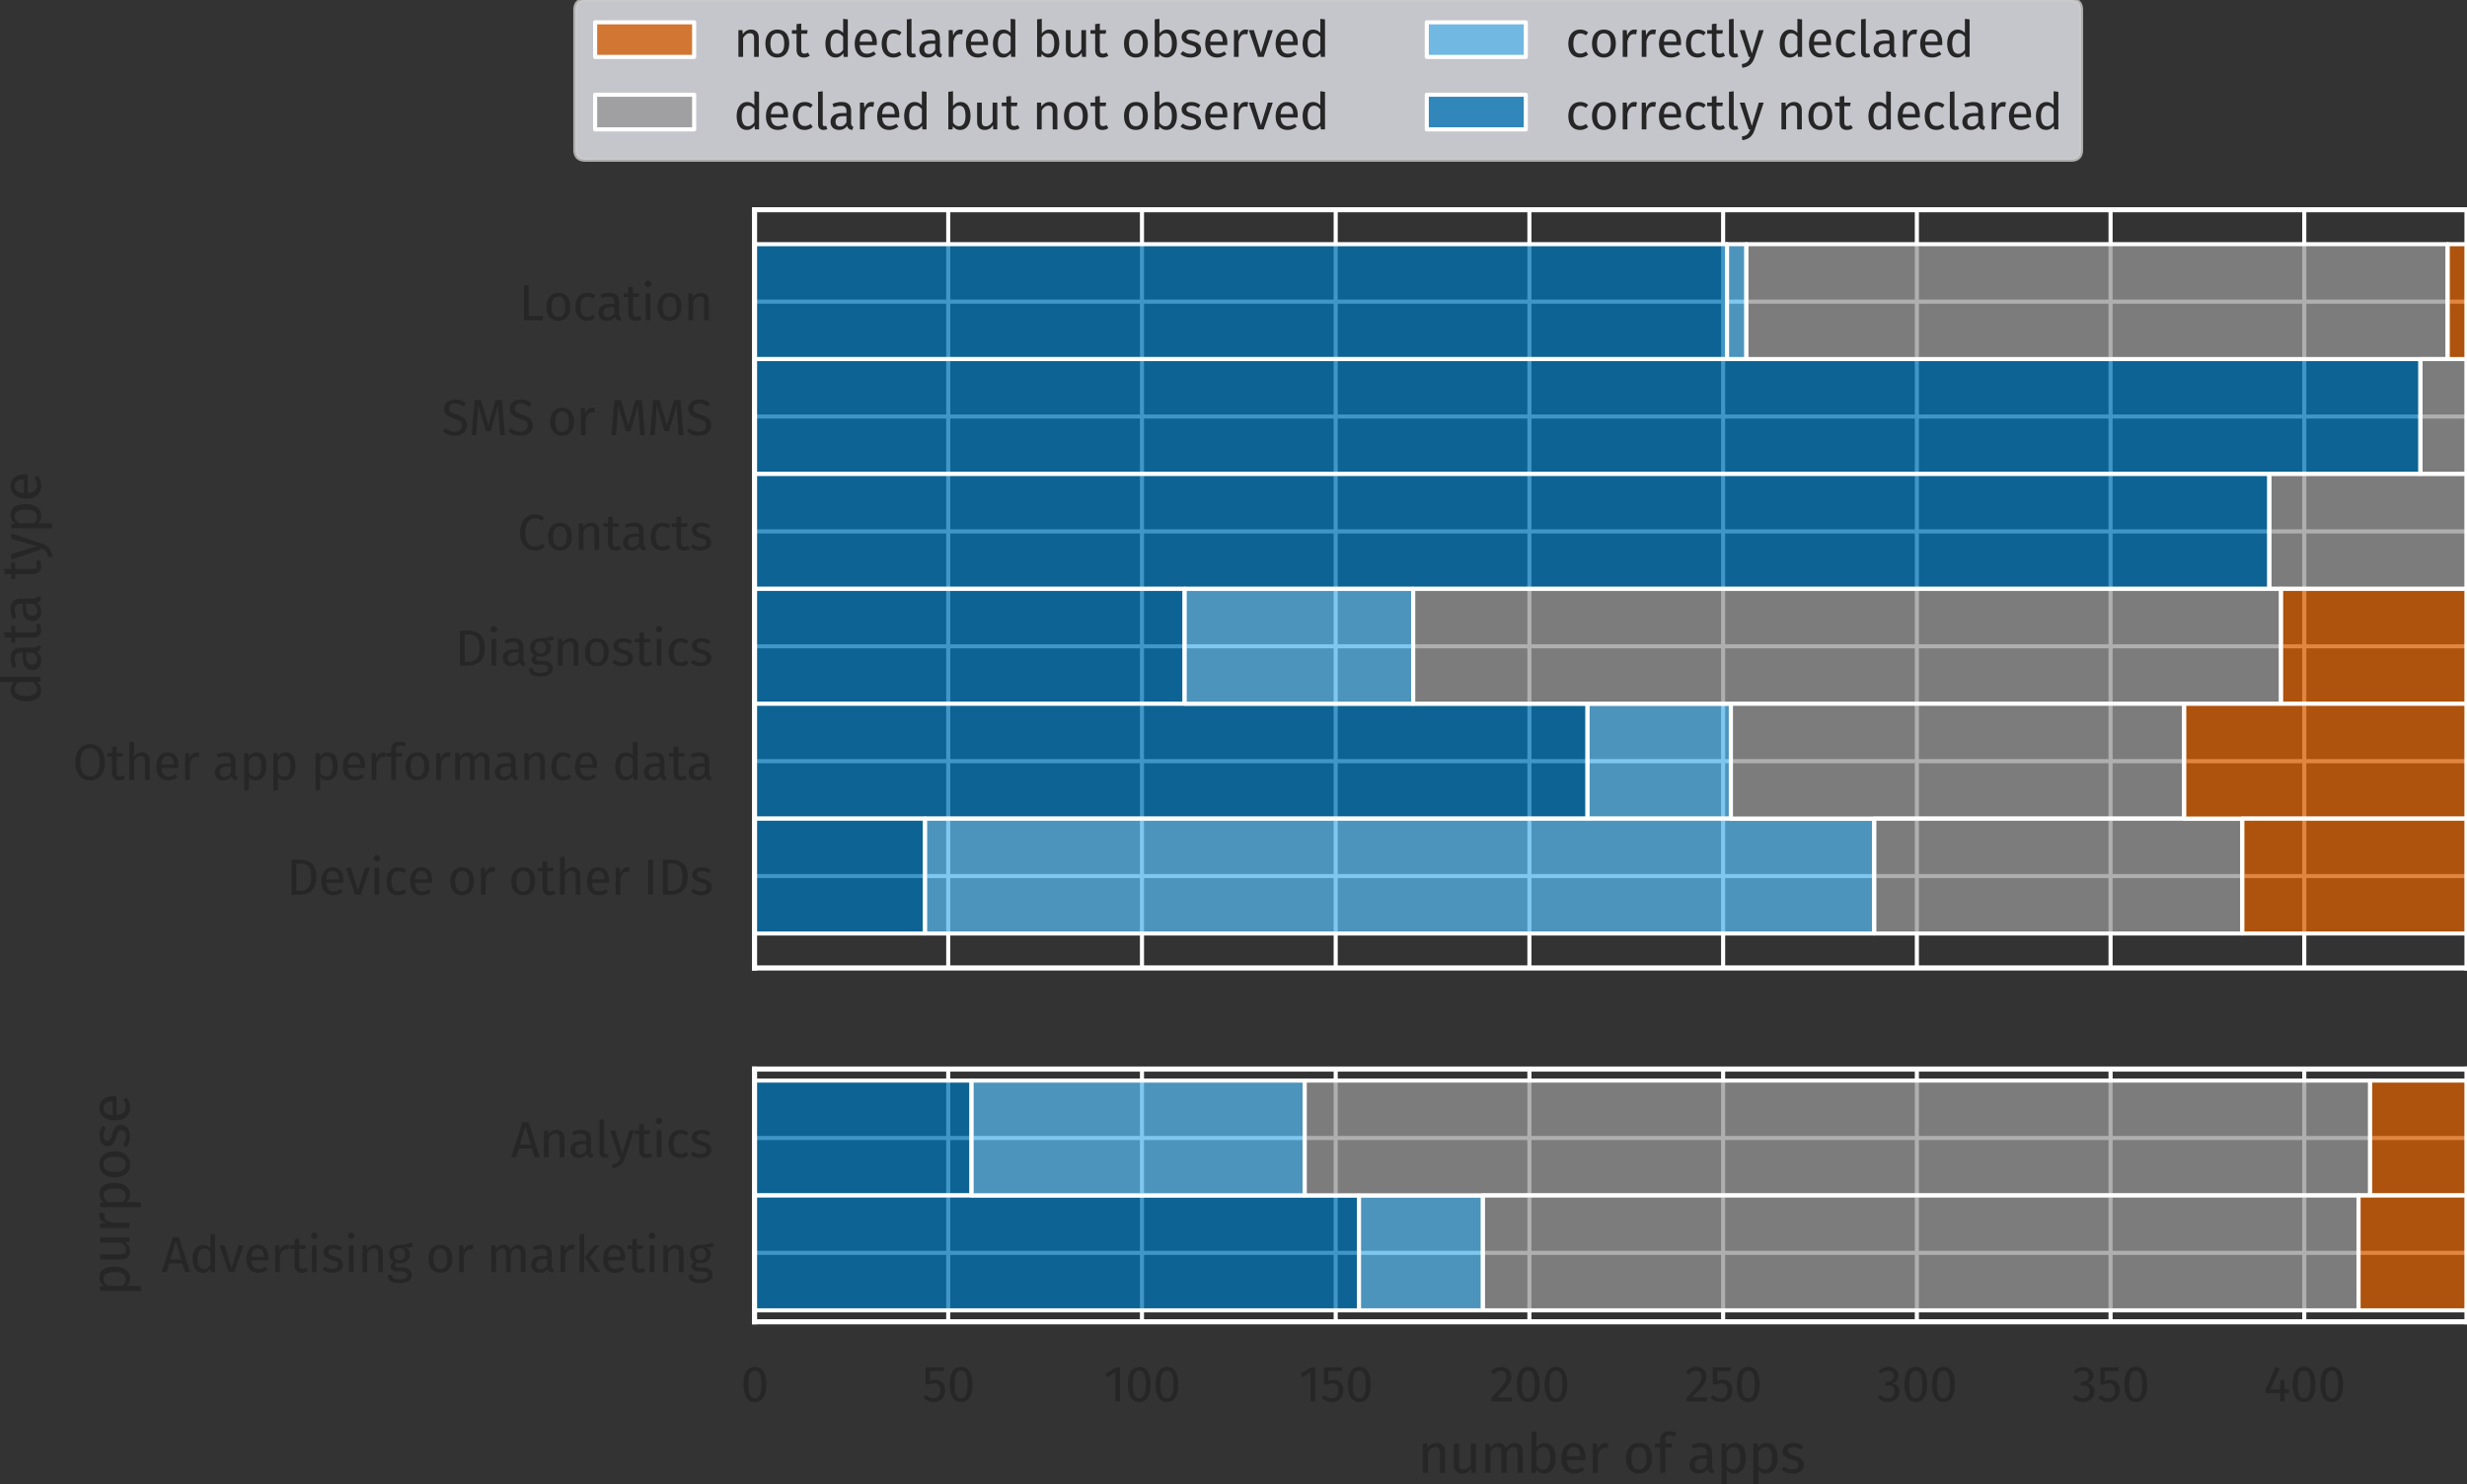 <?xml version="1.0" encoding="utf-8" standalone="no"?>
<!DOCTYPE svg PUBLIC "-//W3C//DTD SVG 1.1//EN"
  "http://www.w3.org/Graphics/SVG/1.1/DTD/svg11.dtd">
<svg xmlns:xlink="http://www.w3.org/1999/xlink" width="482.318pt" height="290.239pt" viewBox="0 0 482.318 290.239" xmlns="http://www.w3.org/2000/svg" version="1.1">
 <rect x="0" y="0" width="482.318" height="290.239" fill="#333333" stroke="none"/>
 <defs>
  <style type="text/css">*{stroke-linejoin: round; stroke-linecap: butt}</style>
 </defs>
 <g id="figure_1">
  <g id="patch_1">
   <path d="M 0 290.239 
L 482.318 290.239 
L 482.318 0 
L 0 0 
L 0 290.239 
z
" style="fill: none"/>
  </g>
  <g id="axes_1">
   <g id="patch_2">
    <path d="M 147.518 189.263 
L 482.318 189.263 
L 482.318 41.009 
L 147.518 41.009 
L 147.518 189.263 
z
" style="fill: none"/>
   </g>
   <g id="matplotlib.axis_1">
    <g id="xtick_1">
     <g id="line2d_1">
      <path d="M 147.518 189.263 
L 147.518 41.009 
" clip-path="url(#p79ec885755)" style="fill: none; stroke: #ffffff; stroke-width: 0.8; stroke-linecap: round"/>
     </g>
    </g>
    <g id="xtick_2">
     <g id="line2d_2">
      <path d="M 185.391 189.263 
L 185.391 41.009 
" clip-path="url(#p79ec885755)" style="fill: none; stroke: #ffffff; stroke-width: 0.8; stroke-linecap: round"/>
     </g>
    </g>
    <g id="xtick_3">
     <g id="line2d_3">
      <path d="M 223.265 189.263 
L 223.265 41.009 
" clip-path="url(#p79ec885755)" style="fill: none; stroke: #ffffff; stroke-width: 0.8; stroke-linecap: round"/>
     </g>
    </g>
    <g id="xtick_4">
     <g id="line2d_4">
      <path d="M 261.138 189.263 
L 261.138 41.009 
" clip-path="url(#p79ec885755)" style="fill: none; stroke: #ffffff; stroke-width: 0.8; stroke-linecap: round"/>
     </g>
    </g>
    <g id="xtick_5">
     <g id="line2d_5">
      <path d="M 299.011 189.263 
L 299.011 41.009 
" clip-path="url(#p79ec885755)" style="fill: none; stroke: #ffffff; stroke-width: 0.8; stroke-linecap: round"/>
     </g>
    </g>
    <g id="xtick_6">
     <g id="line2d_6">
      <path d="M 336.884 189.263 
L 336.884 41.009 
" clip-path="url(#p79ec885755)" style="fill: none; stroke: #ffffff; stroke-width: 0.8; stroke-linecap: round"/>
     </g>
    </g>
    <g id="xtick_7">
     <g id="line2d_7">
      <path d="M 374.758 189.263 
L 374.758 41.009 
" clip-path="url(#p79ec885755)" style="fill: none; stroke: #ffffff; stroke-width: 0.8; stroke-linecap: round"/>
     </g>
    </g>
    <g id="xtick_8">
     <g id="line2d_8">
      <path d="M 412.631 189.263 
L 412.631 41.009 
" clip-path="url(#p79ec885755)" style="fill: none; stroke: #ffffff; stroke-width: 0.8; stroke-linecap: round"/>
     </g>
    </g>
    <g id="xtick_9">
     <g id="line2d_9">
      <path d="M 450.504 189.263 
L 450.504 41.009 
" clip-path="url(#p79ec885755)" style="fill: none; stroke: #ffffff; stroke-width: 0.8; stroke-linecap: round"/>
     </g>
    </g>
   </g>
   <g id="matplotlib.axis_2">
    <g id="ytick_1">
     <g id="line2d_10">
      <path d="M 147.518 58.979 
L 482.318 58.979 
" clip-path="url(#p79ec885755)" style="fill: none; stroke: #ffffff; stroke-width: 0.8; stroke-linecap: round"/>
     </g>
     <g id="text_1">
      <!-- Location -->
      <g style="fill: #262626" transform="translate(101.436 62.609)scale(0.097 -0.097)">
       <defs>
        <path id="FiraGO-Regular-4c" d="M 1248 4410 
L 640 4410 
L 640 0 
L 2989 0 
L 3059 531 
L 1248 531 
L 1248 4410 
z
" transform="scale(0.016)"/>
        <path id="FiraGO-Regular-6f" d="M 1875 3450 
C 915 3450 365 2726 365 1683 
C 365 614 909 -77 1869 -77 
C 2822 -77 3373 646 3373 1690 
C 3373 2758 2835 3450 1875 3450 
z
M 1875 2976 
C 2432 2976 2739 2566 2739 1690 
C 2739 806 2432 397 1869 397 
C 1306 397 998 806 998 1683 
C 998 2566 1312 2976 1875 2976 
z
" transform="scale(0.016)"/>
        <path id="FiraGO-Regular-63" d="M 1837 3450 
C 922 3450 365 2733 365 1658 
C 365 570 928 -77 1837 -77 
C 2227 -77 2566 51 2867 294 
L 2598 678 
C 2342 512 2144 422 1862 422 
C 1331 422 998 787 998 1670 
C 998 2547 1331 2963 1862 2963 
C 2144 2963 2355 2880 2586 2714 
L 2867 3085 
C 2554 3347 2234 3450 1837 3450 
z
" transform="scale(0.016)"/>
        <path id="FiraGO-Regular-61" d="M 2880 787 
L 2880 2330 
C 2880 3034 2509 3450 1696 3450 
C 1318 3450 947 3373 531 3219 
L 678 2790 
C 1024 2906 1338 2970 1587 2970 
C 2054 2970 2291 2790 2291 2304 
L 2291 2054 
L 1773 2054 
C 832 2054 288 1664 288 941 
C 288 339 691 -77 1363 -77 
C 1773 -77 2131 77 2368 429 
C 2470 96 2688 -38 3027 -77 
L 3162 333 
C 2989 397 2880 493 2880 787 
z
M 1498 365 
C 1114 365 915 576 915 973 
C 915 1434 1229 1664 1850 1664 
L 2291 1664 
L 2291 890 
C 2099 538 1843 365 1498 365 
z
" transform="scale(0.016)"/>
        <path id="FiraGO-Regular-74" d="M 2086 544 
C 1920 454 1786 410 1638 410 
C 1344 410 1235 570 1235 909 
L 1235 2918 
L 1971 2918 
L 2035 3373 
L 1235 3373 
L 1235 4205 
L 646 4134 
L 646 3373 
L 58 3373 
L 58 2918 
L 646 2918 
L 646 883 
C 646 256 986 -77 1555 -77 
C 1843 -77 2086 0 2310 154 
L 2086 544 
z
" transform="scale(0.016)"/>
        <path id="FiraGO-Regular-69" d="M 877 4992 
C 634 4992 467 4819 467 4589 
C 467 4365 634 4192 877 4192 
C 1126 4192 1293 4365 1293 4589 
C 1293 4819 1126 4992 877 4992 
z
M 1178 3373 
L 589 3373 
L 589 0 
L 1178 0 
L 1178 3373 
z
" transform="scale(0.016)"/>
        <path id="FiraGO-Regular-6e" d="M 2176 3450 
C 1734 3450 1376 3219 1146 2874 
L 1094 3373 
L 589 3373 
L 589 0 
L 1178 0 
L 1178 2394 
C 1402 2752 1658 2989 2035 2989 
C 2362 2989 2566 2842 2566 2336 
L 2566 0 
L 3155 0 
L 3155 2419 
C 3155 3059 2797 3450 2176 3450 
z
" transform="scale(0.016)"/>
       </defs>
       <use xlink:href="#FiraGO-Regular-4c"/>
       <use xlink:href="#FiraGO-Regular-6f" x="49.8"/>
       <use xlink:href="#FiraGO-Regular-63" x="108.2"/>
       <use xlink:href="#FiraGO-Regular-61" x="155.9"/>
       <use xlink:href="#FiraGO-Regular-74" x="210.3"/>
       <use xlink:href="#FiraGO-Regular-69" x="246.4"/>
       <use xlink:href="#FiraGO-Regular-6f" x="274"/>
       <use xlink:href="#FiraGO-Regular-6e" x="332.4"/>
      </g>
     </g>
    </g>
    <g id="ytick_2">
     <g id="line2d_11">
      <path d="M 147.518 81.442 
L 482.318 81.442 
" clip-path="url(#p79ec885755)" style="fill: none; stroke: #ffffff; stroke-width: 0.8; stroke-linecap: round"/>
     </g>
     <g id="text_2">
      <!-- SMS or MMS -->
      <g style="fill: #262626" transform="translate(86.308 85.072)scale(0.097 -0.097)">
       <defs>
        <path id="FiraGO-Regular-53" d="M 1728 4486 
C 915 4486 339 4013 339 3334 
C 339 2650 787 2323 1645 2061 
C 2394 1830 2598 1638 2598 1210 
C 2598 678 2170 422 1651 422 
C 1171 422 826 595 493 864 
L 160 493 
C 525 134 1024 -77 1658 -77 
C 2650 -77 3232 461 3232 1229 
C 3232 2074 2630 2349 1926 2566 
C 1133 2810 960 2989 960 3360 
C 960 3782 1312 3987 1754 3987 
C 2118 3987 2426 3872 2758 3603 
L 3091 3974 
C 2720 4307 2336 4486 1728 4486 
z
" transform="scale(0.016)"/>
        <path id="FiraGO-Regular-4d" d="M 4218 4410 
L 3392 4410 
L 2509 1203 
L 1581 4410 
L 762 4410 
L 397 0 
L 973 0 
L 1120 1946 
C 1171 2592 1203 3277 1203 3795 
L 2208 499 
L 2778 499 
L 3731 3789 
C 3738 3424 3782 2682 3840 1990 
L 3994 0 
L 4582 0 
L 4218 4410 
z
" transform="scale(0.016)"/>
        <path id="FiraGO-Regular-20" transform="scale(0.016)"/>
        <path id="FiraGO-Regular-72" d="M 2054 3450 
C 1645 3450 1331 3194 1152 2688 
L 1094 3373 
L 589 3373 
L 589 0 
L 1178 0 
L 1178 1926 
C 1318 2573 1562 2874 1984 2874 
C 2106 2874 2176 2861 2278 2835 
L 2387 3411 
C 2285 3437 2163 3450 2054 3450 
z
" transform="scale(0.016)"/>
       </defs>
       <use xlink:href="#FiraGO-Regular-53"/>
       <use xlink:href="#FiraGO-Regular-4d" x="54.5"/>
       <use xlink:href="#FiraGO-Regular-53" x="132.3"/>
       <use xlink:href="#FiraGO-Regular-20" x="186.8"/>
       <use xlink:href="#FiraGO-Regular-6f" x="213.3"/>
       <use xlink:href="#FiraGO-Regular-72" x="271.7"/>
       <use xlink:href="#FiraGO-Regular-20" x="310"/>
       <use xlink:href="#FiraGO-Regular-4d" x="336.5"/>
       <use xlink:href="#FiraGO-Regular-4d" x="414.3"/>
       <use xlink:href="#FiraGO-Regular-53" x="492.1"/>
      </g>
     </g>
    </g>
    <g id="ytick_3">
     <g id="line2d_12">
      <path d="M 147.518 103.905 
L 482.318 103.905 
" clip-path="url(#p79ec885755)" style="fill: none; stroke: #ffffff; stroke-width: 0.8; stroke-linecap: round"/>
     </g>
     <g id="text_3">
      <!-- Contacts -->
      <g style="fill: #262626" transform="translate(101.145 107.535)scale(0.097 -0.097)">
       <defs>
        <path id="FiraGO-Regular-43" d="M 2182 4486 
C 1184 4486 352 3699 352 2208 
C 352 723 1126 -77 2195 -77 
C 2790 -77 3213 166 3456 416 
L 3155 800 
C 2906 614 2630 435 2214 435 
C 1530 435 998 934 998 2208 
C 998 3539 1555 3987 2221 3987 
C 2528 3987 2797 3885 3072 3661 
L 3405 4051 
C 3053 4333 2739 4486 2182 4486 
z
" transform="scale(0.016)"/>
        <path id="FiraGO-Regular-73" d="M 1523 3450 
C 826 3450 307 3059 307 2522 
C 307 2048 595 1734 1325 1542 
C 1978 1370 2144 1242 2144 909 
C 2144 589 1862 397 1421 397 
C 1056 397 742 518 474 723 
L 160 365 
C 454 109 864 -77 1434 -77 
C 2118 -77 2765 243 2765 947 
C 2765 1536 2355 1818 1645 1997 
C 1101 2138 922 2266 922 2541 
C 922 2810 1158 2982 1542 2982 
C 1856 2982 2118 2886 2419 2694 
L 2669 3066 
C 2349 3309 1997 3450 1523 3450 
z
" transform="scale(0.016)"/>
       </defs>
       <use xlink:href="#FiraGO-Regular-43"/>
       <use xlink:href="#FiraGO-Regular-6f" x="56"/>
       <use xlink:href="#FiraGO-Regular-6e" x="114.4"/>
       <use xlink:href="#FiraGO-Regular-74" x="172.3"/>
       <use xlink:href="#FiraGO-Regular-61" x="208.4"/>
       <use xlink:href="#FiraGO-Regular-63" x="262.8"/>
       <use xlink:href="#FiraGO-Regular-74" x="310.5"/>
       <use xlink:href="#FiraGO-Regular-73" x="346.6"/>
      </g>
     </g>
    </g>
    <g id="ytick_4">
     <g id="line2d_13">
      <path d="M 147.518 126.368 
L 482.318 126.368 
" clip-path="url(#p79ec885755)" style="fill: none; stroke: #ffffff; stroke-width: 0.8; stroke-linecap: round"/>
     </g>
     <g id="text_4">
      <!-- Diagnostics -->
      <g style="fill: #262626" transform="translate(88.929 130.143)scale(0.097 -0.097)">
       <defs>
        <path id="FiraGO-Regular-44" d="M 1562 4410 
L 640 4410 
L 640 0 
L 1696 0 
C 2650 0 3770 429 3770 2227 
C 3770 4058 2688 4410 1562 4410 
z
M 1696 3923 
C 2400 3923 3123 3718 3123 2227 
C 3123 774 2432 480 1741 480 
L 1248 480 
L 1248 3923 
L 1696 3923 
z
" transform="scale(0.016)"/>
        <path id="FiraGO-Regular-67" d="M 3155 3750 
C 2758 3571 2451 3430 1613 3450 
C 870 3450 314 2963 314 2272 
C 314 1837 493 1542 883 1338 
C 640 1178 512 960 512 742 
C 512 403 781 102 1382 102 
L 1914 102 
C 2336 102 2592 -58 2592 -378 
C 2592 -717 2336 -902 1606 -902 
C 864 -902 691 -723 691 -339 
L 160 -339 
C 160 -1024 506 -1363 1606 -1363 
C 2650 -1363 3187 -992 3187 -339 
C 3187 198 2726 595 2035 595 
L 1498 595 
C 1152 595 1056 717 1056 870 
C 1056 992 1126 1114 1222 1184 
C 1363 1139 1498 1120 1651 1120 
C 2458 1120 2938 1600 2938 2266 
C 2938 2656 2739 2938 2342 3117 
C 2726 3117 3046 3130 3328 3219 
L 3155 3750 
z
M 1613 3027 
C 2093 3027 2336 2771 2336 2278 
C 2336 1792 2086 1510 1626 1510 
C 1165 1510 915 1824 915 2272 
C 915 2714 1158 3027 1613 3027 
z
" transform="scale(0.016)"/>
       </defs>
       <use xlink:href="#FiraGO-Regular-44"/>
       <use xlink:href="#FiraGO-Regular-69" x="64.4"/>
       <use xlink:href="#FiraGO-Regular-61" x="92"/>
       <use xlink:href="#FiraGO-Regular-67" x="146.4"/>
       <use xlink:href="#FiraGO-Regular-6e" x="198.4"/>
       <use xlink:href="#FiraGO-Regular-6f" x="256.3"/>
       <use xlink:href="#FiraGO-Regular-73" x="314.7"/>
       <use xlink:href="#FiraGO-Regular-74" x="361.4"/>
       <use xlink:href="#FiraGO-Regular-69" x="397.5"/>
       <use xlink:href="#FiraGO-Regular-63" x="425.1"/>
       <use xlink:href="#FiraGO-Regular-73" x="472.8"/>
      </g>
     </g>
    </g>
    <g id="ytick_5">
     <g id="line2d_14">
      <path d="M 147.518 148.83 
L 482.318 148.83 
" clip-path="url(#p79ec885755)" style="fill: none; stroke: #ffffff; stroke-width: 0.8; stroke-linecap: round"/>
     </g>
     <g id="text_5">
      <!-- Other app performance data -->
      <g style="fill: #262626" transform="translate(14.169 152.46)scale(0.097 -0.097)">
       <defs>
        <path id="FiraGO-Regular-4f" d="M 2214 4486 
C 1114 4486 352 3648 352 2195 
C 352 717 1114 -77 2214 -77 
C 3322 -77 4077 742 4077 2202 
C 4077 3686 3322 4486 2214 4486 
z
M 2214 3987 
C 2970 3987 3430 3469 3430 2202 
C 3430 922 2957 422 2214 422 
C 1498 422 998 922 998 2195 
C 998 3469 1478 3987 2214 3987 
z
" transform="scale(0.016)"/>
        <path id="FiraGO-Regular-68" d="M 2176 3450 
C 1754 3450 1421 3238 1178 2906 
L 1178 4787 
L 589 4723 
L 589 0 
L 1178 0 
L 1178 2400 
C 1402 2752 1664 2989 2029 2989 
C 2349 2989 2566 2842 2566 2336 
L 2566 0 
L 3155 0 
L 3155 2419 
C 3155 3053 2790 3450 2176 3450 
z
" transform="scale(0.016)"/>
        <path id="FiraGO-Regular-65" d="M 3155 1786 
C 3155 2816 2675 3450 1766 3450 
C 896 3450 365 2701 365 1651 
C 365 582 915 -77 1856 -77 
C 2323 -77 2701 83 3034 346 
L 2778 698 
C 2483 493 2234 403 1901 403 
C 1414 403 1050 704 992 1485 
L 3142 1485 
C 3149 1562 3155 1670 3155 1786 
z
M 2573 1920 
L 992 1920 
C 1037 2669 1331 2982 1779 2982 
C 2310 2982 2573 2618 2573 1958 
L 2573 1920 
z
" transform="scale(0.016)"/>
        <path id="FiraGO-Regular-70" d="M 2138 3450 
C 1754 3450 1389 3264 1139 2918 
L 1094 3373 
L 589 3373 
L 589 -1363 
L 1178 -1293 
L 1178 307 
C 1395 45 1696 -77 2061 -77 
C 2931 -77 3386 666 3386 1690 
C 3386 2752 3034 3450 2138 3450 
z
M 1920 403 
C 1613 403 1350 550 1178 813 
L 1178 2458 
C 1357 2726 1632 2982 1990 2982 
C 2496 2982 2752 2566 2752 1690 
C 2752 806 2458 403 1920 403 
z
" transform="scale(0.016)"/>
        <path id="FiraGO-Regular-66" d="M 1754 4326 
C 1926 4326 2125 4294 2342 4198 
L 2528 4627 
C 2259 4742 2042 4800 1722 4800 
C 1037 4800 666 4397 666 3834 
L 666 3373 
L 64 3373 
L 64 2918 
L 666 2918 
L 666 0 
L 1254 0 
L 1254 2918 
L 2010 2918 
L 2074 3373 
L 1254 3373 
L 1254 3840 
C 1254 4166 1382 4326 1754 4326 
z
" transform="scale(0.016)"/>
        <path id="FiraGO-Regular-6d" d="M 3974 3450 
C 3520 3450 3213 3206 2970 2842 
C 2842 3226 2534 3450 2118 3450 
C 1677 3450 1370 3219 1146 2880 
L 1094 3373 
L 589 3373 
L 589 0 
L 1178 0 
L 1178 2394 
C 1402 2752 1606 2989 1971 2989 
C 2227 2989 2445 2842 2445 2336 
L 2445 0 
L 3034 0 
L 3034 2394 
C 3264 2752 3462 2989 3827 2989 
C 4083 2989 4301 2842 4301 2336 
L 4301 0 
L 4890 0 
L 4890 2419 
C 4890 3053 4525 3450 3974 3450 
z
" transform="scale(0.016)"/>
        <path id="FiraGO-Regular-64" d="M 2598 4800 
L 2598 3034 
C 2374 3270 2086 3450 1690 3450 
C 864 3450 365 2701 365 1670 
C 365 621 819 -77 1638 -77 
C 2054 -77 2394 128 2611 467 
L 2669 0 
L 3187 0 
L 3187 4730 
L 2598 4800 
z
M 1766 390 
C 1280 390 998 794 998 1683 
C 998 2560 1312 2982 1818 2982 
C 2150 2982 2387 2810 2598 2541 
L 2598 890 
C 2374 576 2144 390 1766 390 
z
" transform="scale(0.016)"/>
       </defs>
       <use xlink:href="#FiraGO-Regular-4f"/>
       <use xlink:href="#FiraGO-Regular-74" x="69.2"/>
       <use xlink:href="#FiraGO-Regular-68" x="105.3"/>
       <use xlink:href="#FiraGO-Regular-65" x="163.2"/>
       <use xlink:href="#FiraGO-Regular-72" x="217.6"/>
       <use xlink:href="#FiraGO-Regular-20" x="255.9"/>
       <use xlink:href="#FiraGO-Regular-61" x="282.4"/>
       <use xlink:href="#FiraGO-Regular-70" x="336.8"/>
       <use xlink:href="#FiraGO-Regular-70" x="395.4"/>
       <use xlink:href="#FiraGO-Regular-20" x="454"/>
       <use xlink:href="#FiraGO-Regular-70" x="480.5"/>
       <use xlink:href="#FiraGO-Regular-65" x="539.1"/>
       <use xlink:href="#FiraGO-Regular-72" x="593.5"/>
       <use xlink:href="#FiraGO-Regular-66" x="631.8"/>
       <use xlink:href="#FiraGO-Regular-6f" x="665.3"/>
       <use xlink:href="#FiraGO-Regular-72" x="723.7"/>
       <use xlink:href="#FiraGO-Regular-6d" x="762"/>
       <use xlink:href="#FiraGO-Regular-61" x="847"/>
       <use xlink:href="#FiraGO-Regular-6e" x="901.4"/>
       <use xlink:href="#FiraGO-Regular-63" x="959.3"/>
       <use xlink:href="#FiraGO-Regular-65" x="1007"/>
       <use xlink:href="#FiraGO-Regular-20" x="1061.4"/>
       <use xlink:href="#FiraGO-Regular-64" x="1087.9"/>
       <use xlink:href="#FiraGO-Regular-61" x="1146.9"/>
       <use xlink:href="#FiraGO-Regular-74" x="1201.3"/>
       <use xlink:href="#FiraGO-Regular-61" x="1237.4"/>
      </g>
     </g>
    </g>
    <g id="ytick_6">
     <g id="line2d_15">
      <path d="M 147.518 171.293 
L 482.318 171.293 
" clip-path="url(#p79ec885755)" style="fill: none; stroke: #ffffff; stroke-width: 0.8; stroke-linecap: round"/>
     </g>
     <g id="text_6">
      <!-- Device or other IDs -->
      <g style="fill: #262626" transform="translate(56.005 174.923)scale(0.097 -0.097)">
       <defs>
        <path id="FiraGO-Regular-76" d="M 3085 3373 
L 2464 3373 
L 1587 525 
L 704 3373 
L 64 3373 
L 1229 0 
L 1939 0 
L 3085 3373 
z
" transform="scale(0.016)"/>
        <path id="FiraGO-Regular-49" d="M 1248 4410 
L 640 4410 
L 640 0 
L 1248 0 
L 1248 4410 
z
" transform="scale(0.016)"/>
       </defs>
       <use xlink:href="#FiraGO-Regular-44"/>
       <use xlink:href="#FiraGO-Regular-65" x="64.4"/>
       <use xlink:href="#FiraGO-Regular-76" x="118.8"/>
       <use xlink:href="#FiraGO-Regular-69" x="168"/>
       <use xlink:href="#FiraGO-Regular-63" x="195.6"/>
       <use xlink:href="#FiraGO-Regular-65" x="243.3"/>
       <use xlink:href="#FiraGO-Regular-20" x="297.7"/>
       <use xlink:href="#FiraGO-Regular-6f" x="324.2"/>
       <use xlink:href="#FiraGO-Regular-72" x="382.6"/>
       <use xlink:href="#FiraGO-Regular-20" x="420.9"/>
       <use xlink:href="#FiraGO-Regular-6f" x="447.4"/>
       <use xlink:href="#FiraGO-Regular-74" x="505.8"/>
       <use xlink:href="#FiraGO-Regular-68" x="541.9"/>
       <use xlink:href="#FiraGO-Regular-65" x="599.8"/>
       <use xlink:href="#FiraGO-Regular-72" x="654.2"/>
       <use xlink:href="#FiraGO-Regular-20" x="692.5"/>
       <use xlink:href="#FiraGO-Regular-49" x="719"/>
       <use xlink:href="#FiraGO-Regular-44" x="748.5"/>
       <use xlink:href="#FiraGO-Regular-73" x="812.9"/>
      </g>
     </g>
    </g>
    <g id="text_7">
     <!-- data type -->
     <g style="fill: #262626" transform="translate(7.92 137.772)rotate(-90)scale(0.106 -0.106)">
      <defs>
       <path id="FiraGO-Regular-79" d="M 3085 3373 
L 2477 3373 
L 1594 429 
L 691 3373 
L 64 3373 
L 1197 0 
L 1395 0 
C 1203 -525 1011 -787 326 -902 
L 390 -1363 
C 1325 -1261 1722 -736 1958 -19 
L 3085 3373 
z
" transform="scale(0.016)"/>
      </defs>
      <use xlink:href="#FiraGO-Regular-64"/>
      <use xlink:href="#FiraGO-Regular-61" x="59"/>
      <use xlink:href="#FiraGO-Regular-74" x="113.4"/>
      <use xlink:href="#FiraGO-Regular-61" x="149.5"/>
      <use xlink:href="#FiraGO-Regular-20" x="203.9"/>
      <use xlink:href="#FiraGO-Regular-74" x="230.4"/>
      <use xlink:href="#FiraGO-Regular-79" x="266.5"/>
      <use xlink:href="#FiraGO-Regular-70" x="315.7"/>
      <use xlink:href="#FiraGO-Regular-65" x="374.3"/>
     </g>
    </g>
   </g>
   <g id="patch_3">
    <path d="M 147.518 47.748 
L 337.642 47.748 
L 337.642 70.211 
L 147.518 70.211 
z
" clip-path="url(#p79ec885755)" style="fill: #0173b2; fill-opacity: 0.75; stroke: #ffffff; stroke-width: 0.8; stroke-linejoin: miter"/>
   </g>
   <g id="patch_4">
    <path d="M 147.518 70.211 
L 473.228 70.211 
L 473.228 92.673 
L 147.518 92.673 
z
" clip-path="url(#p79ec885755)" style="fill: #0173b2; fill-opacity: 0.75; stroke: #ffffff; stroke-width: 0.8; stroke-linejoin: miter"/>
   </g>
   <g id="patch_5">
    <path d="M 147.518 92.673 
L 443.687 92.673 
L 443.687 115.136 
L 147.518 115.136 
z
" clip-path="url(#p79ec885755)" style="fill: #0173b2; fill-opacity: 0.75; stroke: #ffffff; stroke-width: 0.8; stroke-linejoin: miter"/>
   </g>
   <g id="patch_6">
    <path d="M 147.518 115.136 
L 231.597 115.136 
L 231.597 137.599 
L 147.518 137.599 
z
" clip-path="url(#p79ec885755)" style="fill: #0173b2; fill-opacity: 0.75; stroke: #ffffff; stroke-width: 0.8; stroke-linejoin: miter"/>
   </g>
   <g id="patch_7">
    <path d="M 147.518 137.599 
L 310.373 137.599 
L 310.373 160.062 
L 147.518 160.062 
z
" clip-path="url(#p79ec885755)" style="fill: #0173b2; fill-opacity: 0.75; stroke: #ffffff; stroke-width: 0.8; stroke-linejoin: miter"/>
   </g>
   <g id="patch_8">
    <path d="M 147.518 160.062 
L 180.846 160.062 
L 180.846 182.525 
L 147.518 182.525 
z
" clip-path="url(#p79ec885755)" style="fill: #0173b2; fill-opacity: 0.75; stroke: #ffffff; stroke-width: 0.8; stroke-linejoin: miter"/>
   </g>
   <g id="patch_9">
    <path d="M 337.642 47.748 
L 341.429 47.748 
L 341.429 70.211 
L 337.642 70.211 
z
" clip-path="url(#p79ec885755)" style="fill: #56b4e9; fill-opacity: 0.75; stroke: #ffffff; stroke-width: 0.8; stroke-linejoin: miter"/>
   </g>
   <g id="patch_10">
    <path d="M 473.228 70.211 
L 473.228 70.211 
L 473.228 92.673 
L 473.228 92.673 
z
" clip-path="url(#p79ec885755)" style="fill: #56b4e9; fill-opacity: 0.75; stroke: #ffffff; stroke-width: 0.8; stroke-linejoin: miter"/>
   </g>
   <g id="patch_11">
    <path d="M 443.687 92.673 
L 443.687 92.673 
L 443.687 115.136 
L 443.687 115.136 
z
" clip-path="url(#p79ec885755)" style="fill: #56b4e9; fill-opacity: 0.75; stroke: #ffffff; stroke-width: 0.8; stroke-linejoin: miter"/>
   </g>
   <g id="patch_12">
    <path d="M 231.597 115.136 
L 276.287 115.136 
L 276.287 137.599 
L 231.597 137.599 
z
" clip-path="url(#p79ec885755)" style="fill: #56b4e9; fill-opacity: 0.75; stroke: #ffffff; stroke-width: 0.8; stroke-linejoin: miter"/>
   </g>
   <g id="patch_13">
    <path d="M 310.373 137.599 
L 338.399 137.599 
L 338.399 160.062 
L 310.373 160.062 
z
" clip-path="url(#p79ec885755)" style="fill: #56b4e9; fill-opacity: 0.75; stroke: #ffffff; stroke-width: 0.8; stroke-linejoin: miter"/>
   </g>
   <g id="patch_14">
    <path d="M 180.846 160.062 
L 366.426 160.062 
L 366.426 182.525 
L 180.846 182.525 
z
" clip-path="url(#p79ec885755)" style="fill: #56b4e9; fill-opacity: 0.75; stroke: #ffffff; stroke-width: 0.8; stroke-linejoin: miter"/>
   </g>
   <g id="patch_15">
    <path d="M 341.429 47.748 
L 478.531 47.748 
L 478.531 70.211 
L 341.429 70.211 
z
" clip-path="url(#p79ec885755)" style="fill: #949494; fill-opacity: 0.75; stroke: #ffffff; stroke-width: 0.8; stroke-linejoin: miter"/>
   </g>
   <g id="patch_16">
    <path d="M 473.228 70.211 
L 482.318 70.211 
L 482.318 92.673 
L 473.228 92.673 
z
" clip-path="url(#p79ec885755)" style="fill: #949494; fill-opacity: 0.75; stroke: #ffffff; stroke-width: 0.8; stroke-linejoin: miter"/>
   </g>
   <g id="patch_17">
    <path d="M 443.687 92.673 
L 482.318 92.673 
L 482.318 115.136 
L 443.687 115.136 
z
" clip-path="url(#p79ec885755)" style="fill: #949494; fill-opacity: 0.75; stroke: #ffffff; stroke-width: 0.8; stroke-linejoin: miter"/>
   </g>
   <g id="patch_18">
    <path d="M 276.287 115.136 
L 445.96 115.136 
L 445.96 137.599 
L 276.287 137.599 
z
" clip-path="url(#p79ec885755)" style="fill: #949494; fill-opacity: 0.75; stroke: #ffffff; stroke-width: 0.8; stroke-linejoin: miter"/>
   </g>
   <g id="patch_19">
    <path d="M 338.399 137.599 
L 427.023 137.599 
L 427.023 160.062 
L 338.399 160.062 
z
" clip-path="url(#p79ec885755)" style="fill: #949494; fill-opacity: 0.75; stroke: #ffffff; stroke-width: 0.8; stroke-linejoin: miter"/>
   </g>
   <g id="patch_20">
    <path d="M 366.426 160.062 
L 438.385 160.062 
L 438.385 182.525 
L 366.426 182.525 
z
" clip-path="url(#p79ec885755)" style="fill: #949494; fill-opacity: 0.75; stroke: #ffffff; stroke-width: 0.8; stroke-linejoin: miter"/>
   </g>
   <g id="patch_21">
    <path d="M 478.531 47.748 
L 482.318 47.748 
L 482.318 70.211 
L 478.531 70.211 
z
" clip-path="url(#p79ec885755)" style="fill: #d55e00; fill-opacity: 0.75; stroke: #ffffff; stroke-width: 0.8; stroke-linejoin: miter"/>
   </g>
   <g id="patch_22">
    <path d="M 482.318 70.211 
L 482.318 70.211 
L 482.318 92.673 
L 482.318 92.673 
z
" clip-path="url(#p79ec885755)" style="fill: #d55e00; fill-opacity: 0.75; stroke: #ffffff; stroke-width: 0.8; stroke-linejoin: miter"/>
   </g>
   <g id="patch_23">
    <path d="M 482.318 92.673 
L 482.318 92.673 
L 482.318 115.136 
L 482.318 115.136 
z
" clip-path="url(#p79ec885755)" style="fill: #d55e00; fill-opacity: 0.75; stroke: #ffffff; stroke-width: 0.8; stroke-linejoin: miter"/>
   </g>
   <g id="patch_24">
    <path d="M 445.96 115.136 
L 482.318 115.136 
L 482.318 137.599 
L 445.96 137.599 
z
" clip-path="url(#p79ec885755)" style="fill: #d55e00; fill-opacity: 0.75; stroke: #ffffff; stroke-width: 0.8; stroke-linejoin: miter"/>
   </g>
   <g id="patch_25">
    <path d="M 427.023 137.599 
L 482.318 137.599 
L 482.318 160.062 
L 427.023 160.062 
z
" clip-path="url(#p79ec885755)" style="fill: #d55e00; fill-opacity: 0.75; stroke: #ffffff; stroke-width: 0.8; stroke-linejoin: miter"/>
   </g>
   <g id="patch_26">
    <path d="M 438.385 160.062 
L 482.318 160.062 
L 482.318 182.525 
L 438.385 182.525 
z
" clip-path="url(#p79ec885755)" style="fill: #d55e00; fill-opacity: 0.75; stroke: #ffffff; stroke-width: 0.8; stroke-linejoin: miter"/>
   </g>
   <g id="patch_27">
    <path d="M 147.518 189.263 
L 147.518 41.009 
" style="fill: none; stroke: #ffffff; stroke-linejoin: miter; stroke-linecap: square"/>
   </g>
   <g id="patch_28">
    <path d="M 482.318 189.263 
L 482.318 41.009 
" style="fill: none; stroke: #ffffff; stroke-linejoin: miter; stroke-linecap: square"/>
   </g>
   <g id="patch_29">
    <path d="M 147.518 189.263 
L 482.318 189.263 
" style="fill: none; stroke: #ffffff; stroke-linejoin: miter; stroke-linecap: square"/>
   </g>
   <g id="patch_30">
    <path d="M 147.518 41.009 
L 482.318 41.009 
" style="fill: none; stroke: #ffffff; stroke-linejoin: miter; stroke-linecap: square"/>
   </g>
  </g>
  <g id="axes_2">
   <g id="patch_31">
    <path d="M 147.518 258.449 
L 482.318 258.449 
L 482.318 209.031 
L 147.518 209.031 
L 147.518 258.449 
z
" style="fill: none"/>
   </g>
   <g id="matplotlib.axis_3">
    <g id="xtick_10">
     <g id="line2d_16">
      <path d="M 147.518 258.449 
L 147.518 209.031 
" clip-path="url(#pf70679a661)" style="fill: none; stroke: #ffffff; stroke-width: 0.8; stroke-linecap: round"/>
     </g>
     <g id="text_8">
      <!-- 0 -->
      <g style="fill: #262626" transform="translate(144.817 274.009)scale(0.097 -0.097)">
       <defs>
        <path id="FiraGO-Regular-30" d="M 1786 4346 
C 826 4346 352 3558 352 2138 
C 352 717 826 -77 1786 -77 
C 2746 -77 3219 717 3219 2138 
C 3219 3552 2746 4346 1786 4346 
z
M 1786 3878 
C 2317 3878 2605 3392 2605 2138 
C 2605 877 2317 390 1786 390 
C 1248 390 966 877 966 2138 
C 966 3392 1248 3878 1786 3878 
z
" transform="scale(0.016)"/>
       </defs>
       <use xlink:href="#FiraGO-Regular-30"/>
      </g>
     </g>
    </g>
    <g id="xtick_11">
     <g id="line2d_17">
      <path d="M 185.391 258.449 
L 185.391 209.031 
" clip-path="url(#pf70679a661)" style="fill: none; stroke: #ffffff; stroke-width: 0.8; stroke-linecap: round"/>
     </g>
     <g id="text_9">
      <!-- 50 -->
      <g style="fill: #262626" transform="translate(180.266 274.009)scale(0.097 -0.097)">
       <defs>
        <path id="FiraGO-Regular-35" d="M 2771 4282 
L 454 4282 
L 454 2125 
L 915 2125 
C 1120 2221 1293 2272 1523 2272 
C 1965 2272 2304 2042 2304 1382 
C 2304 755 1965 403 1427 403 
C 1056 403 781 538 512 806 
L 166 467 
C 499 128 890 -77 1434 -77 
C 2323 -77 2918 518 2918 1370 
C 2918 2221 2426 2726 1702 2726 
C 1472 2726 1242 2675 1018 2560 
L 1018 3821 
L 2688 3821 
L 2771 4282 
z
" transform="scale(0.016)"/>
       </defs>
       <use xlink:href="#FiraGO-Regular-35"/>
       <use xlink:href="#FiraGO-Regular-30" x="50.1"/>
      </g>
     </g>
    </g>
    <g id="xtick_12">
     <g id="line2d_18">
      <path d="M 223.265 258.449 
L 223.265 209.031 
" clip-path="url(#pf70679a661)" style="fill: none; stroke: #ffffff; stroke-width: 0.8; stroke-linecap: round"/>
     </g>
     <g id="text_10">
      <!-- 100 -->
      <g style="fill: #262626" transform="translate(215.768 274.009)scale(0.097 -0.097)">
       <defs>
        <path id="FiraGO-Regular-31" d="M 2067 4282 
L 1549 4282 
L 224 3462 
L 480 3046 
L 1478 3654 
L 1478 0 
L 2067 0 
L 2067 4282 
z
" transform="scale(0.016)"/>
       </defs>
       <use xlink:href="#FiraGO-Regular-31"/>
       <use xlink:href="#FiraGO-Regular-30" x="43.3"/>
       <use xlink:href="#FiraGO-Regular-30" x="99.1"/>
      </g>
     </g>
    </g>
    <g id="xtick_13">
     <g id="line2d_19">
      <path d="M 261.138 258.449 
L 261.138 209.031 
" clip-path="url(#pf70679a661)" style="fill: none; stroke: #ffffff; stroke-width: 0.8; stroke-linecap: round"/>
     </g>
     <g id="text_11">
      <!-- 150 -->
      <g style="fill: #262626" transform="translate(253.917 274.009)scale(0.097 -0.097)">
       <use xlink:href="#FiraGO-Regular-31"/>
       <use xlink:href="#FiraGO-Regular-35" x="43.3"/>
       <use xlink:href="#FiraGO-Regular-30" x="93.4"/>
      </g>
     </g>
    </g>
    <g id="xtick_14">
     <g id="line2d_20">
      <path d="M 299.011 258.449 
L 299.011 209.031 
" clip-path="url(#pf70679a661)" style="fill: none; stroke: #ffffff; stroke-width: 0.8; stroke-linecap: round"/>
     </g>
     <g id="text_12">
      <!-- 200 -->
      <g style="fill: #262626" transform="translate(291.214 274.009)scale(0.097 -0.097)">
       <defs>
        <path id="FiraGO-Regular-32" d="M 1459 4346 
C 922 4346 506 4128 160 3699 
L 544 3392 
C 832 3718 1069 3859 1427 3859 
C 1843 3859 2131 3597 2131 3149 
C 2131 2451 1760 2042 250 467 
L 250 0 
L 2778 0 
L 2848 493 
L 922 493 
C 2234 1805 2746 2374 2746 3174 
C 2746 3840 2246 4346 1459 4346 
z
" transform="scale(0.016)"/>
       </defs>
       <use xlink:href="#FiraGO-Regular-32"/>
       <use xlink:href="#FiraGO-Regular-30" x="49.5"/>
       <use xlink:href="#FiraGO-Regular-30" x="105.3"/>
      </g>
     </g>
    </g>
    <g id="xtick_15">
     <g id="line2d_21">
      <path d="M 336.884 258.449 
L 336.884 209.031 
" clip-path="url(#pf70679a661)" style="fill: none; stroke: #ffffff; stroke-width: 0.8; stroke-linecap: round"/>
     </g>
     <g id="text_13">
      <!-- 250 -->
      <g style="fill: #262626" transform="translate(329.364 274.009)scale(0.097 -0.097)">
       <use xlink:href="#FiraGO-Regular-32"/>
       <use xlink:href="#FiraGO-Regular-35" x="49.5"/>
       <use xlink:href="#FiraGO-Regular-30" x="99.6"/>
      </g>
     </g>
    </g>
    <g id="xtick_16">
     <g id="line2d_22">
      <path d="M 374.758 258.449 
L 374.758 209.031 
" clip-path="url(#pf70679a661)" style="fill: none; stroke: #ffffff; stroke-width: 0.8; stroke-linecap: round"/>
     </g>
     <g id="text_14">
      <!-- 300 -->
      <g style="fill: #262626" transform="translate(366.941 274.009)scale(0.097 -0.097)">
       <defs>
        <path id="FiraGO-Regular-33" d="M 1440 4346 
C 979 4346 582 4179 218 3840 
L 525 3488 
C 813 3757 1069 3872 1408 3872 
C 1837 3872 2118 3622 2118 3219 
C 2118 2720 1766 2464 1344 2464 
L 1126 2464 
L 1056 2010 
L 1376 2010 
C 1894 2010 2227 1830 2227 1242 
C 2227 736 1901 403 1363 403 
C 1018 403 730 531 448 826 
L 96 499 
C 422 109 870 -77 1382 -77 
C 2272 -77 2842 486 2842 1235 
C 2842 1882 2413 2221 1875 2272 
C 2355 2387 2707 2714 2707 3258 
C 2707 3834 2259 4346 1440 4346 
z
" transform="scale(0.016)"/>
       </defs>
       <use xlink:href="#FiraGO-Regular-33"/>
       <use xlink:href="#FiraGO-Regular-30" x="49.9"/>
       <use xlink:href="#FiraGO-Regular-30" x="105.7"/>
      </g>
     </g>
    </g>
    <g id="xtick_17">
     <g id="line2d_23">
      <path d="M 412.631 258.449 
L 412.631 209.031 
" clip-path="url(#pf70679a661)" style="fill: none; stroke: #ffffff; stroke-width: 0.8; stroke-linecap: round"/>
     </g>
     <g id="text_15">
      <!-- 350 -->
      <g style="fill: #262626" transform="translate(405.09 274.009)scale(0.097 -0.097)">
       <use xlink:href="#FiraGO-Regular-33"/>
       <use xlink:href="#FiraGO-Regular-35" x="49.9"/>
       <use xlink:href="#FiraGO-Regular-30" x="100"/>
      </g>
     </g>
    </g>
    <g id="xtick_18">
     <g id="line2d_24">
      <path d="M 450.504 258.449 
L 450.504 209.031 
" clip-path="url(#pf70679a661)" style="fill: none; stroke: #ffffff; stroke-width: 0.8; stroke-linecap: round"/>
     </g>
     <g id="text_16">
      <!-- 400 -->
      <g style="fill: #262626" transform="translate(442.528 274.009)scale(0.097 -0.097)">
       <defs>
        <path id="FiraGO-Regular-34" d="M 3213 1523 
L 2656 1523 
L 2656 2675 
L 2144 2675 
L 2093 1523 
L 877 1523 
L 2035 4141 
L 1542 4346 
L 256 1478 
L 256 1056 
L 2086 1056 
L 2086 0 
L 2656 0 
L 2656 1056 
L 3213 1056 
L 3213 1523 
z
" transform="scale(0.016)"/>
       </defs>
       <use xlink:href="#FiraGO-Regular-34"/>
       <use xlink:href="#FiraGO-Regular-30" x="53.2"/>
       <use xlink:href="#FiraGO-Regular-30" x="109"/>
      </g>
     </g>
    </g>
    <g id="text_17">
     <!-- number of apps -->
     <g style="fill: #262626" transform="translate(277.171 287.99)scale(0.106 -0.106)">
      <defs>
       <path id="FiraGO-Regular-75" d="M 3091 3373 
L 2502 3373 
L 2502 966 
C 2298 627 2022 384 1658 384 
C 1293 384 1139 557 1139 1018 
L 1139 3373 
L 550 3373 
L 550 954 
C 550 294 902 -77 1491 -77 
C 1971 -77 2285 115 2541 525 
L 2586 0 
L 3091 0 
L 3091 3373 
z
" transform="scale(0.016)"/>
       <path id="FiraGO-Regular-62" d="M 2131 3450 
C 1722 3450 1408 3264 1178 2950 
L 1178 4800 
L 589 4730 
L 589 0 
L 1107 0 
L 1165 371 
C 1395 90 1690 -77 2061 -77 
C 2880 -77 3386 634 3386 1690 
C 3386 2816 2893 3450 2131 3450 
z
M 1920 390 
C 1619 390 1350 576 1178 845 
L 1178 2458 
C 1350 2726 1594 2982 1965 2982 
C 2438 2982 2752 2650 2752 1690 
C 2752 768 2413 390 1920 390 
z
" transform="scale(0.016)"/>
      </defs>
      <use xlink:href="#FiraGO-Regular-6e"/>
      <use xlink:href="#FiraGO-Regular-75" x="57.9"/>
      <use xlink:href="#FiraGO-Regular-6d" x="115.4"/>
      <use xlink:href="#FiraGO-Regular-62" x="200.4"/>
      <use xlink:href="#FiraGO-Regular-65" x="259"/>
      <use xlink:href="#FiraGO-Regular-72" x="313.4"/>
      <use xlink:href="#FiraGO-Regular-20" x="351.7"/>
      <use xlink:href="#FiraGO-Regular-6f" x="378.2"/>
      <use xlink:href="#FiraGO-Regular-66" x="436.6"/>
      <use xlink:href="#FiraGO-Regular-20" x="470.1"/>
      <use xlink:href="#FiraGO-Regular-61" x="496.6"/>
      <use xlink:href="#FiraGO-Regular-70" x="551"/>
      <use xlink:href="#FiraGO-Regular-70" x="609.6"/>
      <use xlink:href="#FiraGO-Regular-73" x="668.2"/>
     </g>
    </g>
   </g>
   <g id="matplotlib.axis_4">
    <g id="ytick_7">
     <g id="line2d_25">
      <path d="M 147.518 222.508 
L 482.318 222.508 
" clip-path="url(#pf70679a661)" style="fill: none; stroke: #ffffff; stroke-width: 0.8; stroke-linecap: round"/>
     </g>
     <g id="text_18">
      <!-- Analytics -->
      <g style="fill: #262626" transform="translate(99.887 226.284)scale(0.097 -0.097)">
       <defs>
        <path id="FiraGO-Regular-41" d="M 2989 0 
L 3629 0 
L 2221 4410 
L 1453 4410 
L 38 0 
L 653 0 
L 986 1107 
L 2656 1107 
L 2989 0 
z
M 1133 1600 
L 1824 3904 
L 2509 1600 
L 1133 1600 
z
" transform="scale(0.016)"/>
        <path id="FiraGO-Regular-6c" d="M 1254 -77 
C 1427 -77 1594 -32 1722 38 
L 1568 448 
C 1504 422 1434 410 1350 410 
C 1197 410 1139 499 1139 678 
L 1139 4800 
L 550 4730 
L 550 666 
C 550 186 826 -77 1254 -77 
z
" transform="scale(0.016)"/>
       </defs>
       <use xlink:href="#FiraGO-Regular-41"/>
       <use xlink:href="#FiraGO-Regular-6e" x="57.3"/>
       <use xlink:href="#FiraGO-Regular-61" x="115.2"/>
       <use xlink:href="#FiraGO-Regular-6c" x="169.6"/>
       <use xlink:href="#FiraGO-Regular-79" x="199"/>
       <use xlink:href="#FiraGO-Regular-74" x="248.2"/>
       <use xlink:href="#FiraGO-Regular-69" x="284.3"/>
       <use xlink:href="#FiraGO-Regular-63" x="311.9"/>
       <use xlink:href="#FiraGO-Regular-73" x="359.6"/>
      </g>
     </g>
    </g>
    <g id="ytick_8">
     <g id="line2d_26">
      <path d="M 147.518 244.971 
L 482.318 244.971 
" clip-path="url(#pf70679a661)" style="fill: none; stroke: #ffffff; stroke-width: 0.8; stroke-linecap: round"/>
     </g>
     <g id="text_19">
      <!-- Advertising or marketing -->
      <g style="fill: #262626" transform="translate(31.537 248.746)scale(0.097 -0.097)">
       <defs>
        <path id="FiraGO-Regular-6b" d="M 1178 4800 
L 589 4730 
L 589 0 
L 1178 0 
L 1178 4800 
z
M 3117 3373 
L 2458 3373 
L 1216 1843 
L 2554 0 
L 3258 0 
L 1875 1882 
L 3117 3373 
z
" transform="scale(0.016)"/>
       </defs>
       <use xlink:href="#FiraGO-Regular-41"/>
       <use xlink:href="#FiraGO-Regular-64" x="57.3"/>
       <use xlink:href="#FiraGO-Regular-76" x="116.3"/>
       <use xlink:href="#FiraGO-Regular-65" x="165.5"/>
       <use xlink:href="#FiraGO-Regular-72" x="219.9"/>
       <use xlink:href="#FiraGO-Regular-74" x="258.2"/>
       <use xlink:href="#FiraGO-Regular-69" x="294.3"/>
       <use xlink:href="#FiraGO-Regular-73" x="321.9"/>
       <use xlink:href="#FiraGO-Regular-69" x="368.6"/>
       <use xlink:href="#FiraGO-Regular-6e" x="396.2"/>
       <use xlink:href="#FiraGO-Regular-67" x="454.1"/>
       <use xlink:href="#FiraGO-Regular-20" x="506.1"/>
       <use xlink:href="#FiraGO-Regular-6f" x="532.6"/>
       <use xlink:href="#FiraGO-Regular-72" x="591"/>
       <use xlink:href="#FiraGO-Regular-20" x="629.3"/>
       <use xlink:href="#FiraGO-Regular-6d" x="655.8"/>
       <use xlink:href="#FiraGO-Regular-61" x="740.8"/>
       <use xlink:href="#FiraGO-Regular-72" x="795.2"/>
       <use xlink:href="#FiraGO-Regular-6b" x="833.5"/>
       <use xlink:href="#FiraGO-Regular-65" x="884.4"/>
       <use xlink:href="#FiraGO-Regular-74" x="938.8"/>
       <use xlink:href="#FiraGO-Regular-69" x="974.9"/>
       <use xlink:href="#FiraGO-Regular-6e" x="1002.5"/>
       <use xlink:href="#FiraGO-Regular-67" x="1060.4"/>
      </g>
     </g>
    </g>
    <g id="text_20">
     <!-- purpose -->
     <g style="fill: #262626" transform="translate(25.288 253.408)rotate(-90)scale(0.106 -0.106)">
      <use xlink:href="#FiraGO-Regular-70"/>
      <use xlink:href="#FiraGO-Regular-75" x="58.6"/>
      <use xlink:href="#FiraGO-Regular-72" x="116.1"/>
      <use xlink:href="#FiraGO-Regular-70" x="154.4"/>
      <use xlink:href="#FiraGO-Regular-6f" x="213"/>
      <use xlink:href="#FiraGO-Regular-73" x="271.4"/>
      <use xlink:href="#FiraGO-Regular-65" x="318.1"/>
     </g>
    </g>
   </g>
   <g id="patch_32">
    <path d="M 147.518 211.277 
L 189.936 211.277 
L 189.936 233.74 
L 147.518 233.74 
z
" clip-path="url(#pf70679a661)" style="fill: #0173b2; fill-opacity: 0.75; stroke: #ffffff; stroke-width: 0.8; stroke-linejoin: miter"/>
   </g>
   <g id="patch_33">
    <path d="M 147.518 233.74 
L 265.683 233.74 
L 265.683 256.203 
L 147.518 256.203 
z
" clip-path="url(#pf70679a661)" style="fill: #0173b2; fill-opacity: 0.75; stroke: #ffffff; stroke-width: 0.8; stroke-linejoin: miter"/>
   </g>
   <g id="patch_34">
    <path d="M 189.936 211.277 
L 255.078 211.277 
L 255.078 233.74 
L 189.936 233.74 
z
" clip-path="url(#pf70679a661)" style="fill: #56b4e9; fill-opacity: 0.75; stroke: #ffffff; stroke-width: 0.8; stroke-linejoin: miter"/>
   </g>
   <g id="patch_35">
    <path d="M 265.683 233.74 
L 289.922 233.74 
L 289.922 256.203 
L 265.683 256.203 
z
" clip-path="url(#pf70679a661)" style="fill: #56b4e9; fill-opacity: 0.75; stroke: #ffffff; stroke-width: 0.8; stroke-linejoin: miter"/>
   </g>
   <g id="patch_36">
    <path d="M 255.078 211.277 
L 463.381 211.277 
L 463.381 233.74 
L 255.078 233.74 
z
" clip-path="url(#pf70679a661)" style="fill: #949494; fill-opacity: 0.75; stroke: #ffffff; stroke-width: 0.8; stroke-linejoin: miter"/>
   </g>
   <g id="patch_37">
    <path d="M 289.922 233.74 
L 461.109 233.74 
L 461.109 256.203 
L 289.922 256.203 
z
" clip-path="url(#pf70679a661)" style="fill: #949494; fill-opacity: 0.75; stroke: #ffffff; stroke-width: 0.8; stroke-linejoin: miter"/>
   </g>
   <g id="patch_38">
    <path d="M 463.381 211.277 
L 482.318 211.277 
L 482.318 233.74 
L 463.381 233.74 
z
" clip-path="url(#pf70679a661)" style="fill: #d55e00; fill-opacity: 0.75; stroke: #ffffff; stroke-width: 0.8; stroke-linejoin: miter"/>
   </g>
   <g id="patch_39">
    <path d="M 461.109 233.74 
L 482.318 233.74 
L 482.318 256.203 
L 461.109 256.203 
z
" clip-path="url(#pf70679a661)" style="fill: #d55e00; fill-opacity: 0.75; stroke: #ffffff; stroke-width: 0.8; stroke-linejoin: miter"/>
   </g>
   <g id="patch_40">
    <path d="M 147.518 258.449 
L 147.518 209.031 
" style="fill: none; stroke: #ffffff; stroke-linejoin: miter; stroke-linecap: square"/>
   </g>
   <g id="patch_41">
    <path d="M 482.318 258.449 
L 482.318 209.031 
" style="fill: none; stroke: #ffffff; stroke-linejoin: miter; stroke-linecap: square"/>
   </g>
   <g id="patch_42">
    <path d="M 147.518 258.449 
L 482.318 258.449 
" style="fill: none; stroke: #ffffff; stroke-linejoin: miter; stroke-linecap: square"/>
   </g>
   <g id="patch_43">
    <path d="M 147.518 209.031 
L 482.318 209.031 
" style="fill: none; stroke: #ffffff; stroke-linejoin: miter; stroke-linecap: square"/>
   </g>
   <g id="legend_1">
    <g id="patch_44">
     <path d="M 114.414 31.227 
L 404.938 31.227 
Q 406.874 31.227 406.874 29.291 
L 406.874 1.936 
Q 406.874 -0 404.938 -0 
L 114.414 -0 
Q 112.478 -0 112.478 1.936 
L 112.478 29.291 
Q 112.478 31.227 114.414 31.227 
z
" style="fill: #eaeaf2; opacity: 0.8; stroke: #cccccc; stroke-width: 0.8; stroke-linejoin: miter"/>
    </g>
    <g id="patch_45">
     <path d="M 116.35 11.132 
L 135.71 11.132 
L 135.71 4.356 
L 116.35 4.356 
z
" style="fill: #d55e00; fill-opacity: 0.75; stroke: #ffffff; stroke-width: 0.8; stroke-linejoin: miter"/>
    </g>
    <g id="text_21">
     <!-- not declared but observed -->
     <g style="fill: #262626" transform="translate(143.454 11.132)scale(0.097 -0.097)">
      <use xlink:href="#FiraGO-Regular-6e"/>
      <use xlink:href="#FiraGO-Regular-6f" x="57.9"/>
      <use xlink:href="#FiraGO-Regular-74" x="116.3"/>
      <use xlink:href="#FiraGO-Regular-20" x="152.4"/>
      <use xlink:href="#FiraGO-Regular-64" x="178.9"/>
      <use xlink:href="#FiraGO-Regular-65" x="237.9"/>
      <use xlink:href="#FiraGO-Regular-63" x="292.3"/>
      <use xlink:href="#FiraGO-Regular-6c" x="340"/>
      <use xlink:href="#FiraGO-Regular-61" x="369.4"/>
      <use xlink:href="#FiraGO-Regular-72" x="423.8"/>
      <use xlink:href="#FiraGO-Regular-65" x="462.1"/>
      <use xlink:href="#FiraGO-Regular-64" x="516.5"/>
      <use xlink:href="#FiraGO-Regular-20" x="575.5"/>
      <use xlink:href="#FiraGO-Regular-62" x="602"/>
      <use xlink:href="#FiraGO-Regular-75" x="660.6"/>
      <use xlink:href="#FiraGO-Regular-74" x="718.1"/>
      <use xlink:href="#FiraGO-Regular-20" x="754.2"/>
      <use xlink:href="#FiraGO-Regular-6f" x="780.7"/>
      <use xlink:href="#FiraGO-Regular-62" x="839.1"/>
      <use xlink:href="#FiraGO-Regular-73" x="897.7"/>
      <use xlink:href="#FiraGO-Regular-65" x="944.4"/>
      <use xlink:href="#FiraGO-Regular-72" x="998.8"/>
      <use xlink:href="#FiraGO-Regular-76" x="1037.1"/>
      <use xlink:href="#FiraGO-Regular-65" x="1086.3"/>
      <use xlink:href="#FiraGO-Regular-64" x="1140.7"/>
     </g>
    </g>
    <g id="patch_46">
     <path d="M 116.35 25.294 
L 135.71 25.294 
L 135.71 18.518 
L 116.35 18.518 
z
" style="fill: #949494; fill-opacity: 0.75; stroke: #ffffff; stroke-width: 0.8; stroke-linejoin: miter"/>
    </g>
    <g id="text_22">
     <!-- declared but not observed -->
     <g style="fill: #262626" transform="translate(143.454 25.294)scale(0.097 -0.097)">
      <use xlink:href="#FiraGO-Regular-64"/>
      <use xlink:href="#FiraGO-Regular-65" x="59"/>
      <use xlink:href="#FiraGO-Regular-63" x="113.4"/>
      <use xlink:href="#FiraGO-Regular-6c" x="161.1"/>
      <use xlink:href="#FiraGO-Regular-61" x="190.5"/>
      <use xlink:href="#FiraGO-Regular-72" x="244.9"/>
      <use xlink:href="#FiraGO-Regular-65" x="283.2"/>
      <use xlink:href="#FiraGO-Regular-64" x="337.6"/>
      <use xlink:href="#FiraGO-Regular-20" x="396.6"/>
      <use xlink:href="#FiraGO-Regular-62" x="423.1"/>
      <use xlink:href="#FiraGO-Regular-75" x="481.7"/>
      <use xlink:href="#FiraGO-Regular-74" x="539.2"/>
      <use xlink:href="#FiraGO-Regular-20" x="575.3"/>
      <use xlink:href="#FiraGO-Regular-6e" x="601.8"/>
      <use xlink:href="#FiraGO-Regular-6f" x="659.7"/>
      <use xlink:href="#FiraGO-Regular-74" x="718.1"/>
      <use xlink:href="#FiraGO-Regular-20" x="754.2"/>
      <use xlink:href="#FiraGO-Regular-6f" x="780.7"/>
      <use xlink:href="#FiraGO-Regular-62" x="839.1"/>
      <use xlink:href="#FiraGO-Regular-73" x="897.7"/>
      <use xlink:href="#FiraGO-Regular-65" x="944.4"/>
      <use xlink:href="#FiraGO-Regular-72" x="998.8"/>
      <use xlink:href="#FiraGO-Regular-76" x="1037.1"/>
      <use xlink:href="#FiraGO-Regular-65" x="1086.3"/>
      <use xlink:href="#FiraGO-Regular-64" x="1140.7"/>
     </g>
    </g>
    <g id="patch_47">
     <path d="M 278.948 11.132 
L 298.308 11.132 
L 298.308 4.356 
L 278.948 4.356 
z
" style="fill: #56b4e9; fill-opacity: 0.75; stroke: #ffffff; stroke-width: 0.8; stroke-linejoin: miter"/>
    </g>
    <g id="text_23">
     <!-- correctly declared -->
     <g style="fill: #262626" transform="translate(306.052 11.132)scale(0.097 -0.097)">
      <use xlink:href="#FiraGO-Regular-63"/>
      <use xlink:href="#FiraGO-Regular-6f" x="47.7"/>
      <use xlink:href="#FiraGO-Regular-72" x="106.1"/>
      <use xlink:href="#FiraGO-Regular-72" x="144.4"/>
      <use xlink:href="#FiraGO-Regular-65" x="182.7"/>
      <use xlink:href="#FiraGO-Regular-63" x="237.1"/>
      <use xlink:href="#FiraGO-Regular-74" x="284.8"/>
      <use xlink:href="#FiraGO-Regular-6c" x="320.9"/>
      <use xlink:href="#FiraGO-Regular-79" x="350.3"/>
      <use xlink:href="#FiraGO-Regular-20" x="399.5"/>
      <use xlink:href="#FiraGO-Regular-64" x="426"/>
      <use xlink:href="#FiraGO-Regular-65" x="485"/>
      <use xlink:href="#FiraGO-Regular-63" x="539.4"/>
      <use xlink:href="#FiraGO-Regular-6c" x="587.1"/>
      <use xlink:href="#FiraGO-Regular-61" x="616.5"/>
      <use xlink:href="#FiraGO-Regular-72" x="670.9"/>
      <use xlink:href="#FiraGO-Regular-65" x="709.2"/>
      <use xlink:href="#FiraGO-Regular-64" x="763.6"/>
     </g>
    </g>
    <g id="patch_48">
     <path d="M 278.948 25.294 
L 298.308 25.294 
L 298.308 18.518 
L 278.948 18.518 
z
" style="fill: #0173b2; fill-opacity: 0.75; stroke: #ffffff; stroke-width: 0.8; stroke-linejoin: miter"/>
    </g>
    <g id="text_24">
     <!-- correctly not declared -->
     <g style="fill: #262626" transform="translate(306.052 25.294)scale(0.097 -0.097)">
      <use xlink:href="#FiraGO-Regular-63"/>
      <use xlink:href="#FiraGO-Regular-6f" x="47.7"/>
      <use xlink:href="#FiraGO-Regular-72" x="106.1"/>
      <use xlink:href="#FiraGO-Regular-72" x="144.4"/>
      <use xlink:href="#FiraGO-Regular-65" x="182.7"/>
      <use xlink:href="#FiraGO-Regular-63" x="237.1"/>
      <use xlink:href="#FiraGO-Regular-74" x="284.8"/>
      <use xlink:href="#FiraGO-Regular-6c" x="320.9"/>
      <use xlink:href="#FiraGO-Regular-79" x="350.3"/>
      <use xlink:href="#FiraGO-Regular-20" x="399.5"/>
      <use xlink:href="#FiraGO-Regular-6e" x="426"/>
      <use xlink:href="#FiraGO-Regular-6f" x="483.9"/>
      <use xlink:href="#FiraGO-Regular-74" x="542.3"/>
      <use xlink:href="#FiraGO-Regular-20" x="578.4"/>
      <use xlink:href="#FiraGO-Regular-64" x="604.9"/>
      <use xlink:href="#FiraGO-Regular-65" x="663.9"/>
      <use xlink:href="#FiraGO-Regular-63" x="718.3"/>
      <use xlink:href="#FiraGO-Regular-6c" x="766"/>
      <use xlink:href="#FiraGO-Regular-61" x="795.4"/>
      <use xlink:href="#FiraGO-Regular-72" x="849.8"/>
      <use xlink:href="#FiraGO-Regular-65" x="888.1"/>
      <use xlink:href="#FiraGO-Regular-64" x="942.5"/>
     </g>
    </g>
   </g>
  </g>
 </g>
 <defs>
  <clipPath id="p79ec885755">
   <rect x="147.518" y="41.009" width="334.8" height="148.255"/>
  </clipPath>
  <clipPath id="pf70679a661">
   <rect x="147.518" y="209.031" width="334.8" height="49.418"/>
  </clipPath>
 </defs>
</svg>
